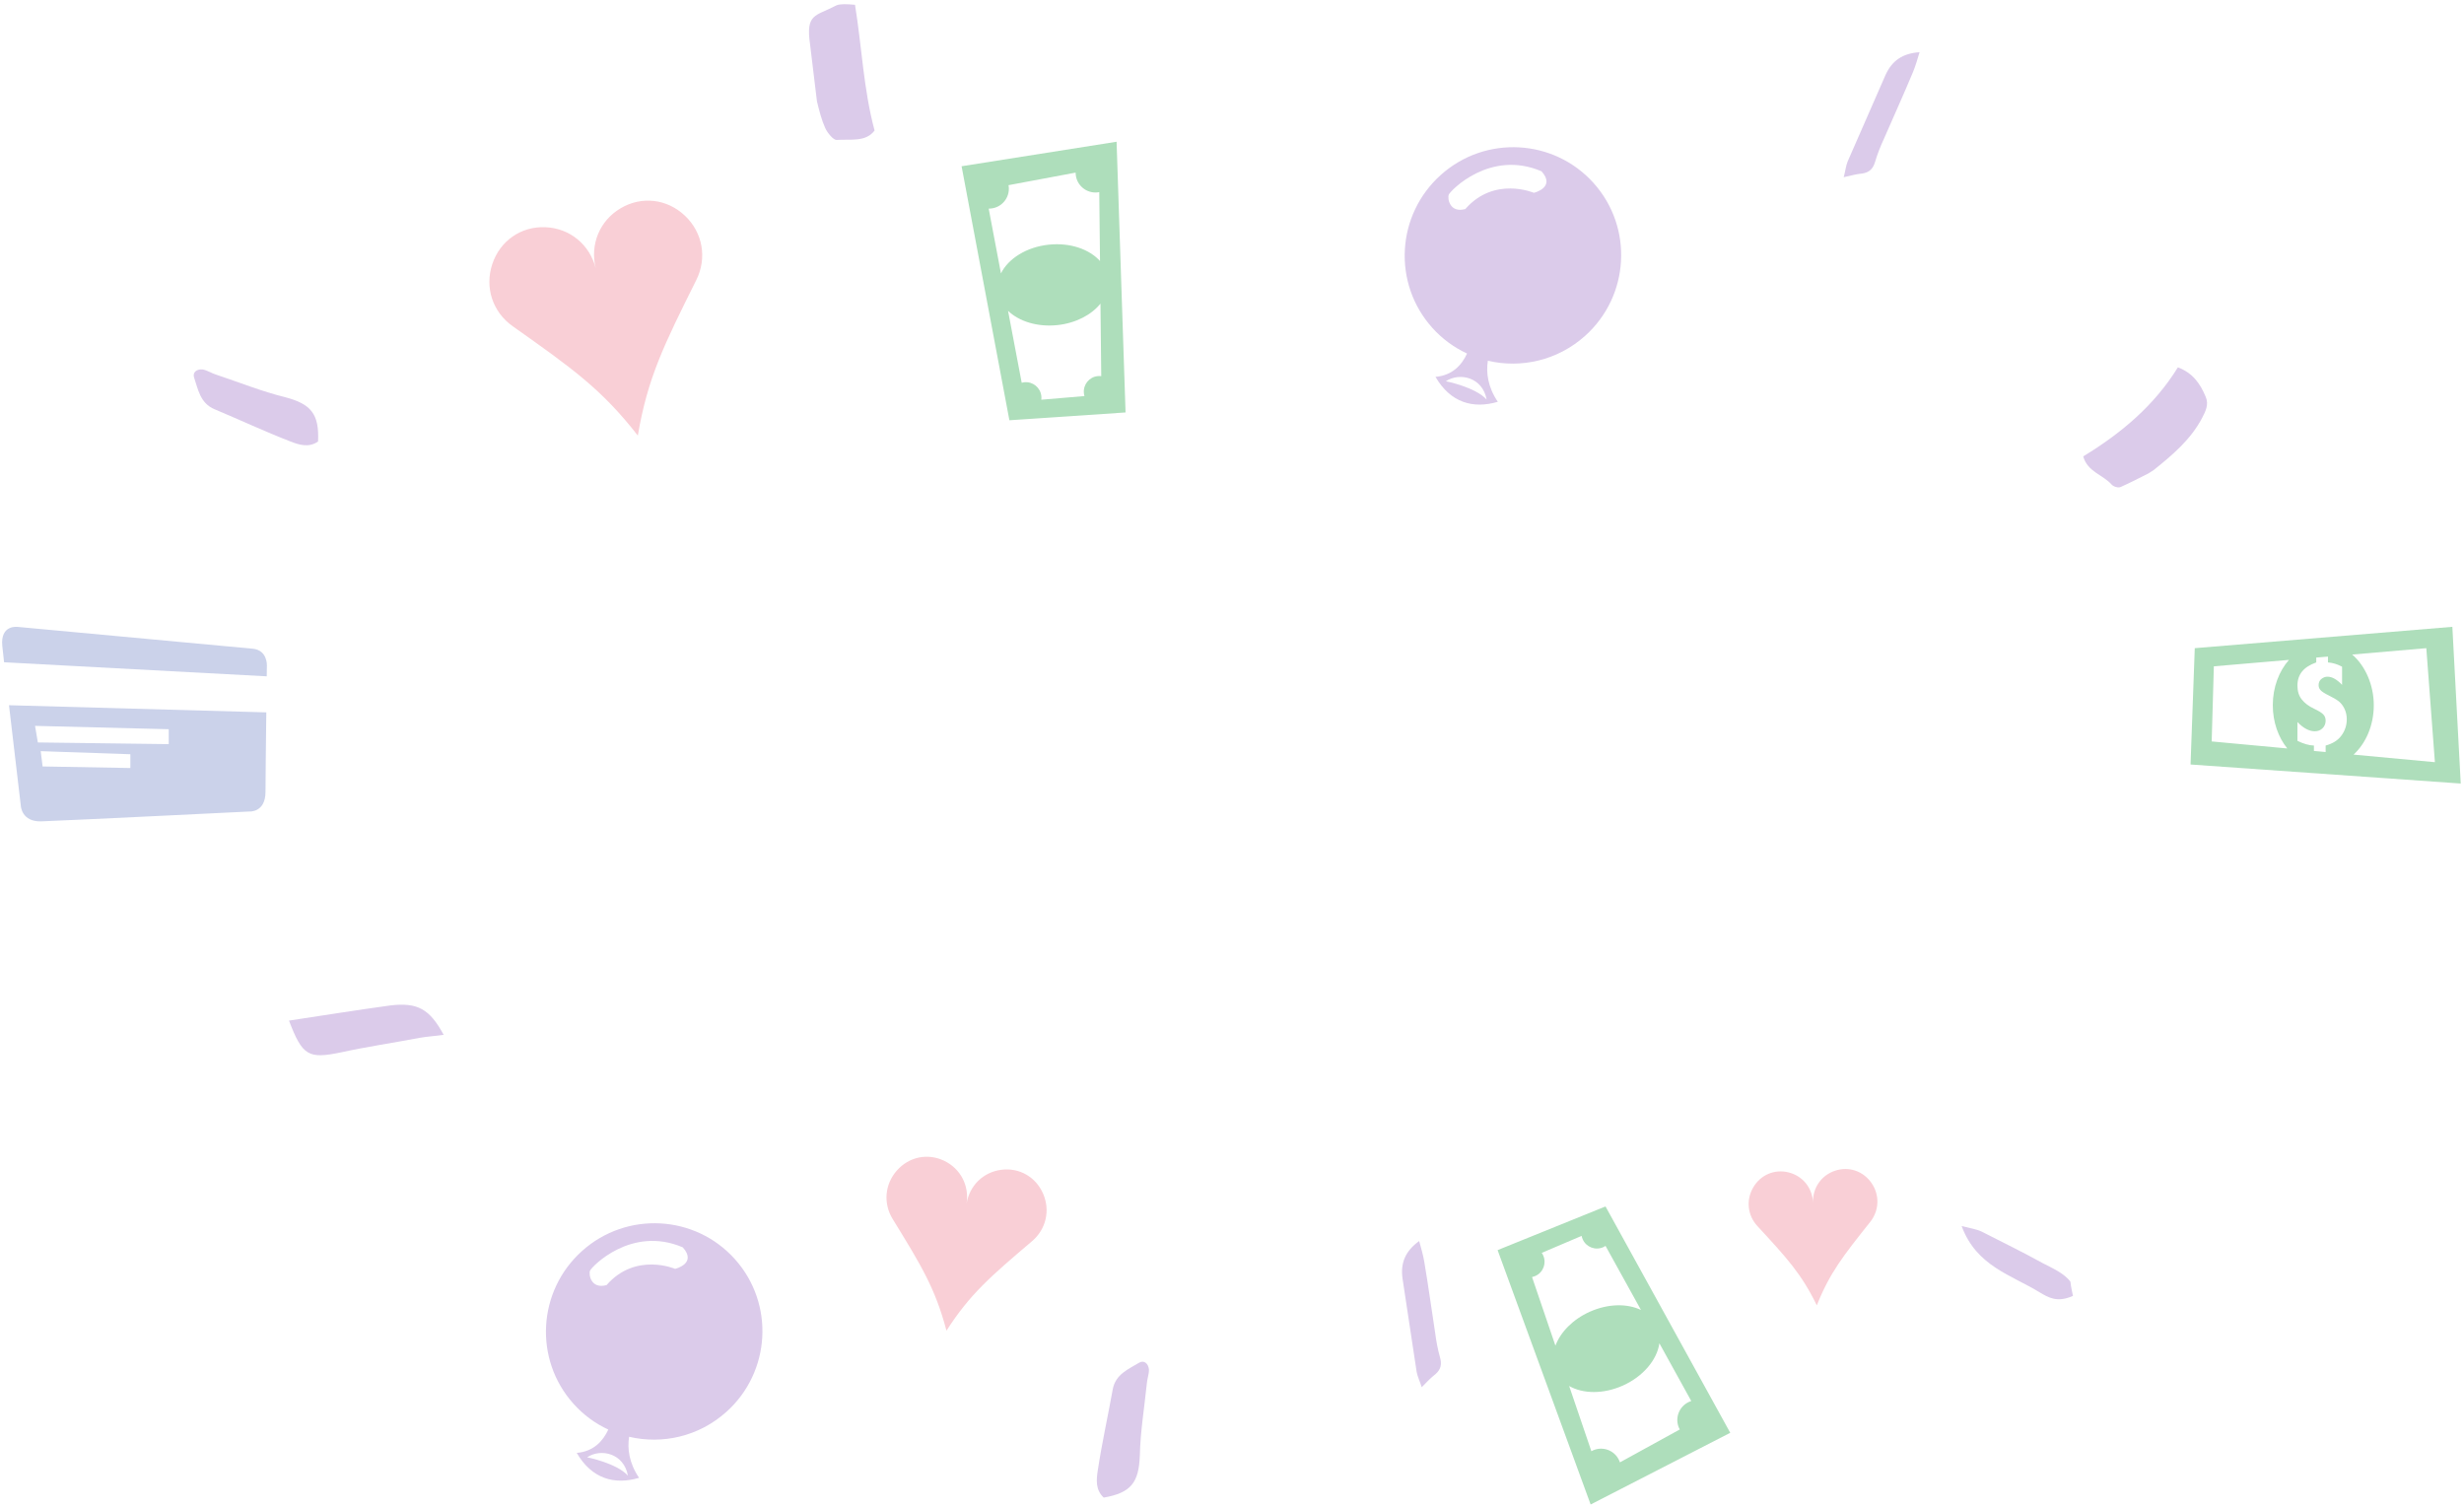 <svg width="456" height="279" viewBox="0 0 456 279" fill="none" xmlns="http://www.w3.org/2000/svg">
<path d="M35.919 69.87C36.666 72.055 37.036 74.624 39.714 75.737C44.411 77.706 48.965 79.849 53.713 81.686C55.295 82.299 57.102 82.922 58.861 81.708C59.105 76.571 57.535 74.75 52.715 73.49C48.423 72.435 44.294 70.761 40.063 69.351C39.18 69.085 38.399 68.555 37.557 68.381C36.4 68.236 35.606 68.915 35.919 69.87Z" fill="#DBCBEA"/>
<path d="M210.822 252.179C208.852 253.383 206.424 254.304 205.921 257.16C205.021 262.173 203.921 267.084 203.16 272.118C202.907 273.796 202.691 275.694 204.26 277.147C209.327 276.268 210.763 274.34 210.943 269.361C211.039 264.941 211.774 260.547 212.23 256.111C212.298 255.191 212.645 254.314 212.632 253.454C212.521 252.293 211.686 251.666 210.822 252.179Z" fill="#DBCBEA"/>
<path d="M390.763 89.644C391.08 90.043 392.022 90.348 392.467 90.121C394.205 89.345 395.896 88.481 397.588 87.616C397.945 87.434 398.255 87.163 398.522 87.026C402.031 84.223 405.405 81.376 407.517 77.377C408.132 76.164 408.837 74.906 408.198 73.435C407.193 71.029 405.834 69.028 403.052 67.98C398.686 75.039 392.559 80.191 385.53 84.457C386.315 87.312 389.183 87.868 390.763 89.644ZM393.124 88.549C393.213 88.504 393.302 88.459 393.302 88.459C393.302 88.459 393.213 88.504 393.124 88.549Z" fill="#DBCBEA"/>
<path d="M72.237 186.068C66.123 186.908 59.983 187.887 53.483 188.873C55.968 195.427 57.089 195.988 63.057 194.763C67.919 193.697 72.787 192.993 77.624 192.067C79.034 191.817 80.558 191.732 82.107 191.508C79.518 186.731 77.302 185.471 72.237 186.068Z" fill="#DBCBEA"/>
<path d="M378.057 233.769C374.328 231.703 370.497 229.85 366.749 227.929C365.844 227.489 364.754 227.328 363.032 226.896C365.758 234.335 372.286 235.961 377.493 239.177C379.074 240.114 380.719 241.129 383.633 239.814C383.499 239.14 383.257 238.163 383.162 237.198C382.034 235.634 379.72 234.639 378.057 233.769Z" fill="#DBCBEA"/>
<path d="M341.207 32.796C342.572 32.483 343.59 32.199 344.633 32.113C346.011 31.9 346.673 31.186 347.053 29.823C347.475 28.398 348.05 26.99 348.679 25.62C350.428 21.593 352.274 17.545 353.968 13.48C354.47 12.292 354.82 11.089 355.242 9.664C352.156 9.861 350.166 11.185 348.949 13.864C346.613 19.199 344.277 24.535 341.941 29.87C341.596 30.715 341.514 31.653 341.207 32.796Z" fill="#DBCBEA"/>
<path d="M263.107 256.719C264.095 255.726 264.804 254.943 265.64 254.314C266.692 253.398 266.872 252.441 266.465 251.085C266.062 249.656 265.797 248.158 265.598 246.663C264.929 242.325 264.331 237.915 263.594 233.574C263.386 232.301 263.039 231.097 262.636 229.667C260.131 231.479 259.154 233.661 259.554 236.576C260.425 242.335 261.296 248.094 262.167 253.853C262.326 254.752 262.757 255.589 263.107 256.719Z" fill="#DBCBEA"/>
<path d="M152.692 23.631C153.083 24.557 154.253 25.975 154.856 25.893C157.421 25.73 160.223 26.33 161.854 24.153C159.782 16.42 159.511 8.759 158.233 0.886C157.476 0.806 156.844 0.792 156.211 0.777C155.704 0.829 155.167 0.785 154.719 1.028C150.941 3.031 149.088 2.452 149.909 8.164C150.367 11.685 150.73 15.236 151.189 18.757C151.624 20.507 152.03 22.161 152.692 23.631Z" fill="#DBCBEA"/>
<g clip-path="url(#clip0_1260_33523)">
<path fill-rule="evenodd" clip-rule="evenodd" d="M110.257 49.685C109.144 45.263 105.453 42.232 100.941 42.048C96.427 41.853 92.532 44.566 91.103 48.885C89.671 53.195 91.167 57.748 94.88 60.371C105.869 68.144 111.363 72.031 118.039 80.611C119.859 69.893 122.859 63.869 128.86 51.82C130.889 47.752 130.052 43.033 126.751 39.914C123.448 36.786 118.732 36.24 114.848 38.548C110.961 40.846 109.144 45.263 110.257 49.685Z" fill="#F9CFD6"/>
</g>
<g clip-path="url(#clip1_1260_33523)">
<path fill-rule="evenodd" clip-rule="evenodd" d="M178.875 222.776C179.407 219.418 177.763 216.26 174.724 214.813C171.687 213.358 168.222 214.077 165.978 216.62C163.735 219.155 163.428 222.714 165.205 225.6C170.463 234.146 173.092 238.419 175.157 246.255C179.542 239.44 183.362 236.188 191.004 229.685C193.585 227.49 194.393 224.01 193.043 220.906C191.694 217.794 188.621 216.04 185.283 216.485C181.945 216.922 179.407 219.418 178.875 222.776Z" fill="#F9CFD6"/>
</g>
<g clip-path="url(#clip2_1260_33523)">
<path fill-rule="evenodd" clip-rule="evenodd" d="M335.527 222.583C335.427 219.867 333.651 217.643 331.045 216.976C328.438 216.302 325.83 217.4 324.462 219.741C323.092 222.075 323.4 224.914 325.238 226.904C330.679 232.798 333.4 235.745 336.227 241.575C338.617 235.553 341.113 232.414 346.106 226.135C347.793 224.016 347.891 221.161 346.354 218.934C344.816 216.701 342.135 215.798 339.585 216.661C337.034 217.518 335.427 219.867 335.527 222.583Z" fill="#F9CFD6"/>
</g>
<g clip-path="url(#clip3_1260_33523)">
<path fill-rule="evenodd" clip-rule="evenodd" d="M406.175 119.95L405.395 141.48L455.395 145L453.845 116L406.175 119.95ZM409.705 123.31L423.605 122.12C421.765 124.21 420.615 127.19 420.615 130.5C420.615 133.62 421.635 136.45 423.295 138.51L409.305 137.21L409.705 123.31V123.31ZM428.655 121.69L430.825 121.51V122.59C431.685 122.65 432.555 122.91 433.435 123.38V126.74C432.485 125.74 431.595 125.23 430.735 125.23C430.325 125.23 429.955 125.37 429.605 125.65C429.265 125.92 429.095 126.31 429.095 126.79C429.095 127.15 429.205 127.46 429.455 127.72C429.685 127.99 430.215 128.33 431.055 128.74C431.805 129.11 432.395 129.46 432.825 129.79C433.245 130.12 433.595 130.58 433.885 131.17C434.165 131.76 434.305 132.4 434.305 133.11C434.305 134.21 433.985 135.2 433.335 136.1C432.685 136.99 431.705 137.62 430.395 137.97V139.17L428.225 138.97V137.97C427.335 137.95 426.325 137.66 425.175 137.1V133.62C426.275 134.76 427.345 135.33 428.375 135.33C428.945 135.33 429.435 135.15 429.815 134.78C430.195 134.41 430.395 133.93 430.395 133.36C430.395 132.88 430.235 132.48 429.925 132.18C429.615 131.87 429.065 131.54 428.285 131.17C427.275 130.7 426.505 130.12 425.975 129.44C425.445 128.78 425.175 127.92 425.175 126.88C425.175 125.84 425.465 124.97 426.045 124.25C426.635 123.54 427.505 122.99 428.655 122.59V121.69V121.69ZM435.305 121.13L449.025 119.95L450.615 141.05L435.565 139.65C437.835 137.56 439.305 134.24 439.305 130.5C439.305 126.76 437.725 123.19 435.305 121.13V121.13Z" fill="#AEDEBB"/>
</g>
<g clip-path="url(#clip4_1260_33523)">
<path fill-rule="evenodd" clip-rule="evenodd" d="M49.365 125.16L49.395 123.16C49.395 123.16 49.525 120.31 46.765 120.05L3.325 116.02C3.325 116.02 0.035 115.5 0.425 119.53C0.485 120.13 0.605 121.19 0.755 122.56L49.365 125.16ZM3.855 149.14C3.855 149.14 3.985 152.13 7.665 152C13.725 151.78 46.105 150.18 46.105 150.18C46.105 150.18 49.135 150.44 49.135 146.54C49.135 144.4 49.215 137.56 49.285 131.83L1.665 130.51C2.655 139.03 3.855 149.14 3.855 149.14ZM6.485 134.33L31.225 134.95V137.71L7.005 137.4L6.485 134.33V134.33ZM7.535 139.01L24.125 139.58V142.13L7.885 141.84L7.535 139.01V139.01Z" fill="#CBD2EA"/>
</g>
<g clip-path="url(#clip5_1260_33523)">
<path fill-rule="evenodd" clip-rule="evenodd" d="M297.122 223.263L277.153 231.349L294.374 278.422L320.208 265.156L297.122 223.263ZM297.128 230.568L303.685 242.423C301.159 241.21 297.608 241.233 294.213 242.753C291.064 244.163 288.787 246.541 287.853 249.031L283.525 236.33C283.733 236.281 283.946 236.218 284.147 236.129C285.598 235.479 286.239 233.778 285.589 232.327C285.516 232.163 285.442 231.999 285.323 231.855L292.704 228.714C292.748 228.935 292.811 229.148 292.901 229.349C293.55 230.8 295.255 231.451 296.697 230.805C296.852 230.735 296.99 230.652 297.128 230.568V230.568ZM307.093 248.589L312.993 259.271C312.865 259.328 312.729 259.367 312.592 259.428C310.74 260.258 309.904 262.429 310.734 264.282L310.87 264.538L299.792 270.627C299.757 270.501 299.708 270.391 299.654 270.272C298.825 268.42 296.654 267.584 294.801 268.414L294.508 268.567L290.395 256.493C292.946 257.959 296.726 258.03 300.331 256.416C304.128 254.716 306.673 251.615 307.093 248.589V248.589Z" fill="#AEDEBB"/>
</g>
<g clip-path="url(#clip6_1260_33523)">
<path fill-rule="evenodd" clip-rule="evenodd" d="M186.805 77.774L208.301 76.327L206.641 26.231L177.956 30.766L186.805 77.774ZM189.081 70.832L186.554 57.522C188.575 59.463 191.955 60.55 195.655 60.166C199.087 59.81 201.992 58.262 203.657 56.189L203.803 69.606C203.59 69.588 203.368 69.58 203.149 69.603C201.568 69.767 200.428 71.183 200.592 72.764C200.611 72.943 200.629 73.122 200.697 73.296L192.705 73.975C192.732 73.751 192.739 73.529 192.716 73.31C192.552 71.728 191.136 70.578 189.564 70.742C189.395 70.759 189.238 70.796 189.081 70.832V70.832ZM185.242 50.6L182.972 38.61C183.112 38.596 183.253 38.601 183.402 38.586C185.421 38.376 186.893 36.575 186.684 34.556L186.634 34.269L199.06 31.944C199.054 32.075 199.066 32.195 199.08 32.324C199.289 34.343 201.091 35.815 203.11 35.606L203.436 35.552L203.573 48.306C201.607 46.117 198.039 44.868 194.11 45.276C189.972 45.706 186.586 47.857 185.242 50.6V50.6Z" fill="#AEDEBB"/>
</g>
<g clip-path="url(#clip7_1260_33523)">
<path fill-rule="evenodd" clip-rule="evenodd" d="M266.658 32.359C258.401 39.748 257.676 52.405 265.045 60.64C266.912 62.727 269.118 64.322 271.5 65.425C270.541 67.503 268.81 69.482 265.658 69.739C268.43 74.532 272.649 75.708 277.193 74.353C275.353 71.651 274.999 68.976 275.349 66.758C281.501 68.204 288.248 66.716 293.33 62.169C301.58 54.787 302.304 42.129 294.936 33.895C287.568 25.66 274.907 24.978 266.658 32.359ZM283.867 35.681C283.867 35.681 276.534 32.54 271.179 38.687C268.281 39.482 267.832 36.716 268.119 36.017C268.391 35.317 275.746 27.609 285.284 31.701C287.978 34.712 283.867 35.681 283.867 35.681V35.681ZM267.582 70.554C270.155 68.842 274.398 69.849 275.127 73.948C273.06 71.637 267.582 70.554 267.582 70.554V70.554Z" fill="#DBCBEA"/>
</g>
<g clip-path="url(#clip8_1260_33523)">
<path fill-rule="evenodd" clip-rule="evenodd" d="M107.734 231.493C99.477 238.881 98.752 251.539 106.121 259.774C107.988 261.86 110.194 263.456 112.576 264.558C111.618 266.637 109.886 268.616 106.734 268.873C109.506 273.665 113.726 274.842 118.27 273.486C116.43 270.785 116.075 268.11 116.425 265.891C122.577 267.338 129.324 265.85 134.406 261.302C142.656 253.921 143.38 241.263 136.012 233.028C128.644 224.793 115.984 224.111 107.734 231.493ZM124.943 234.814C124.943 234.814 117.61 231.673 112.255 237.82C109.357 238.615 108.908 235.85 109.195 235.15C109.468 234.45 116.822 226.743 126.361 230.835C129.055 233.846 124.943 234.814 124.943 234.814V234.814ZM108.658 269.688C111.232 267.975 115.474 268.983 116.203 273.081C114.136 270.771 108.658 269.688 108.658 269.688V269.688Z" fill="#DBCBEA"/>
</g>
<defs>
<clipPath id="clip0_1260_33523">
<rect width="40" height="42" fill="white" transform="translate(88.394 44.762) rotate(-14.125)"/>
</clipPath>
<clipPath id="clip1_1260_33523">
<rect width="29.818" height="31.309" fill="white" transform="translate(165.328 213) rotate(8.998)"/>
</clipPath>
<clipPath id="clip2_1260_33523">
<rect width="23.838" height="25.03" fill="white" transform="translate(323.395 217.001) rotate(-2.11)"/>
</clipPath>
<clipPath id="clip3_1260_33523">
<rect width="50" height="29" fill="white" transform="translate(405.395 116)"/>
</clipPath>
<clipPath id="clip4_1260_33523">
<rect width="49" height="36.01" fill="white" transform="translate(0.395 116)"/>
</clipPath>
<clipPath id="clip5_1260_33523">
<rect width="50" height="29" fill="white" transform="translate(300.408 220.937) rotate(65.879)"/>
</clipPath>
<clipPath id="clip6_1260_33523">
<rect width="50" height="29" fill="white" transform="translate(182.957 78.957) rotate(-95.925)"/>
</clipPath>
<clipPath id="clip7_1260_33523">
<rect width="40" height="46" fill="white" transform="translate(281.6 18.99) rotate(48.179)"/>
</clipPath>
<clipPath id="clip8_1260_33523">
<rect width="40" height="46" fill="white" transform="translate(122.676 218.123) rotate(48.179)"/>
</clipPath>
</defs>
</svg>
